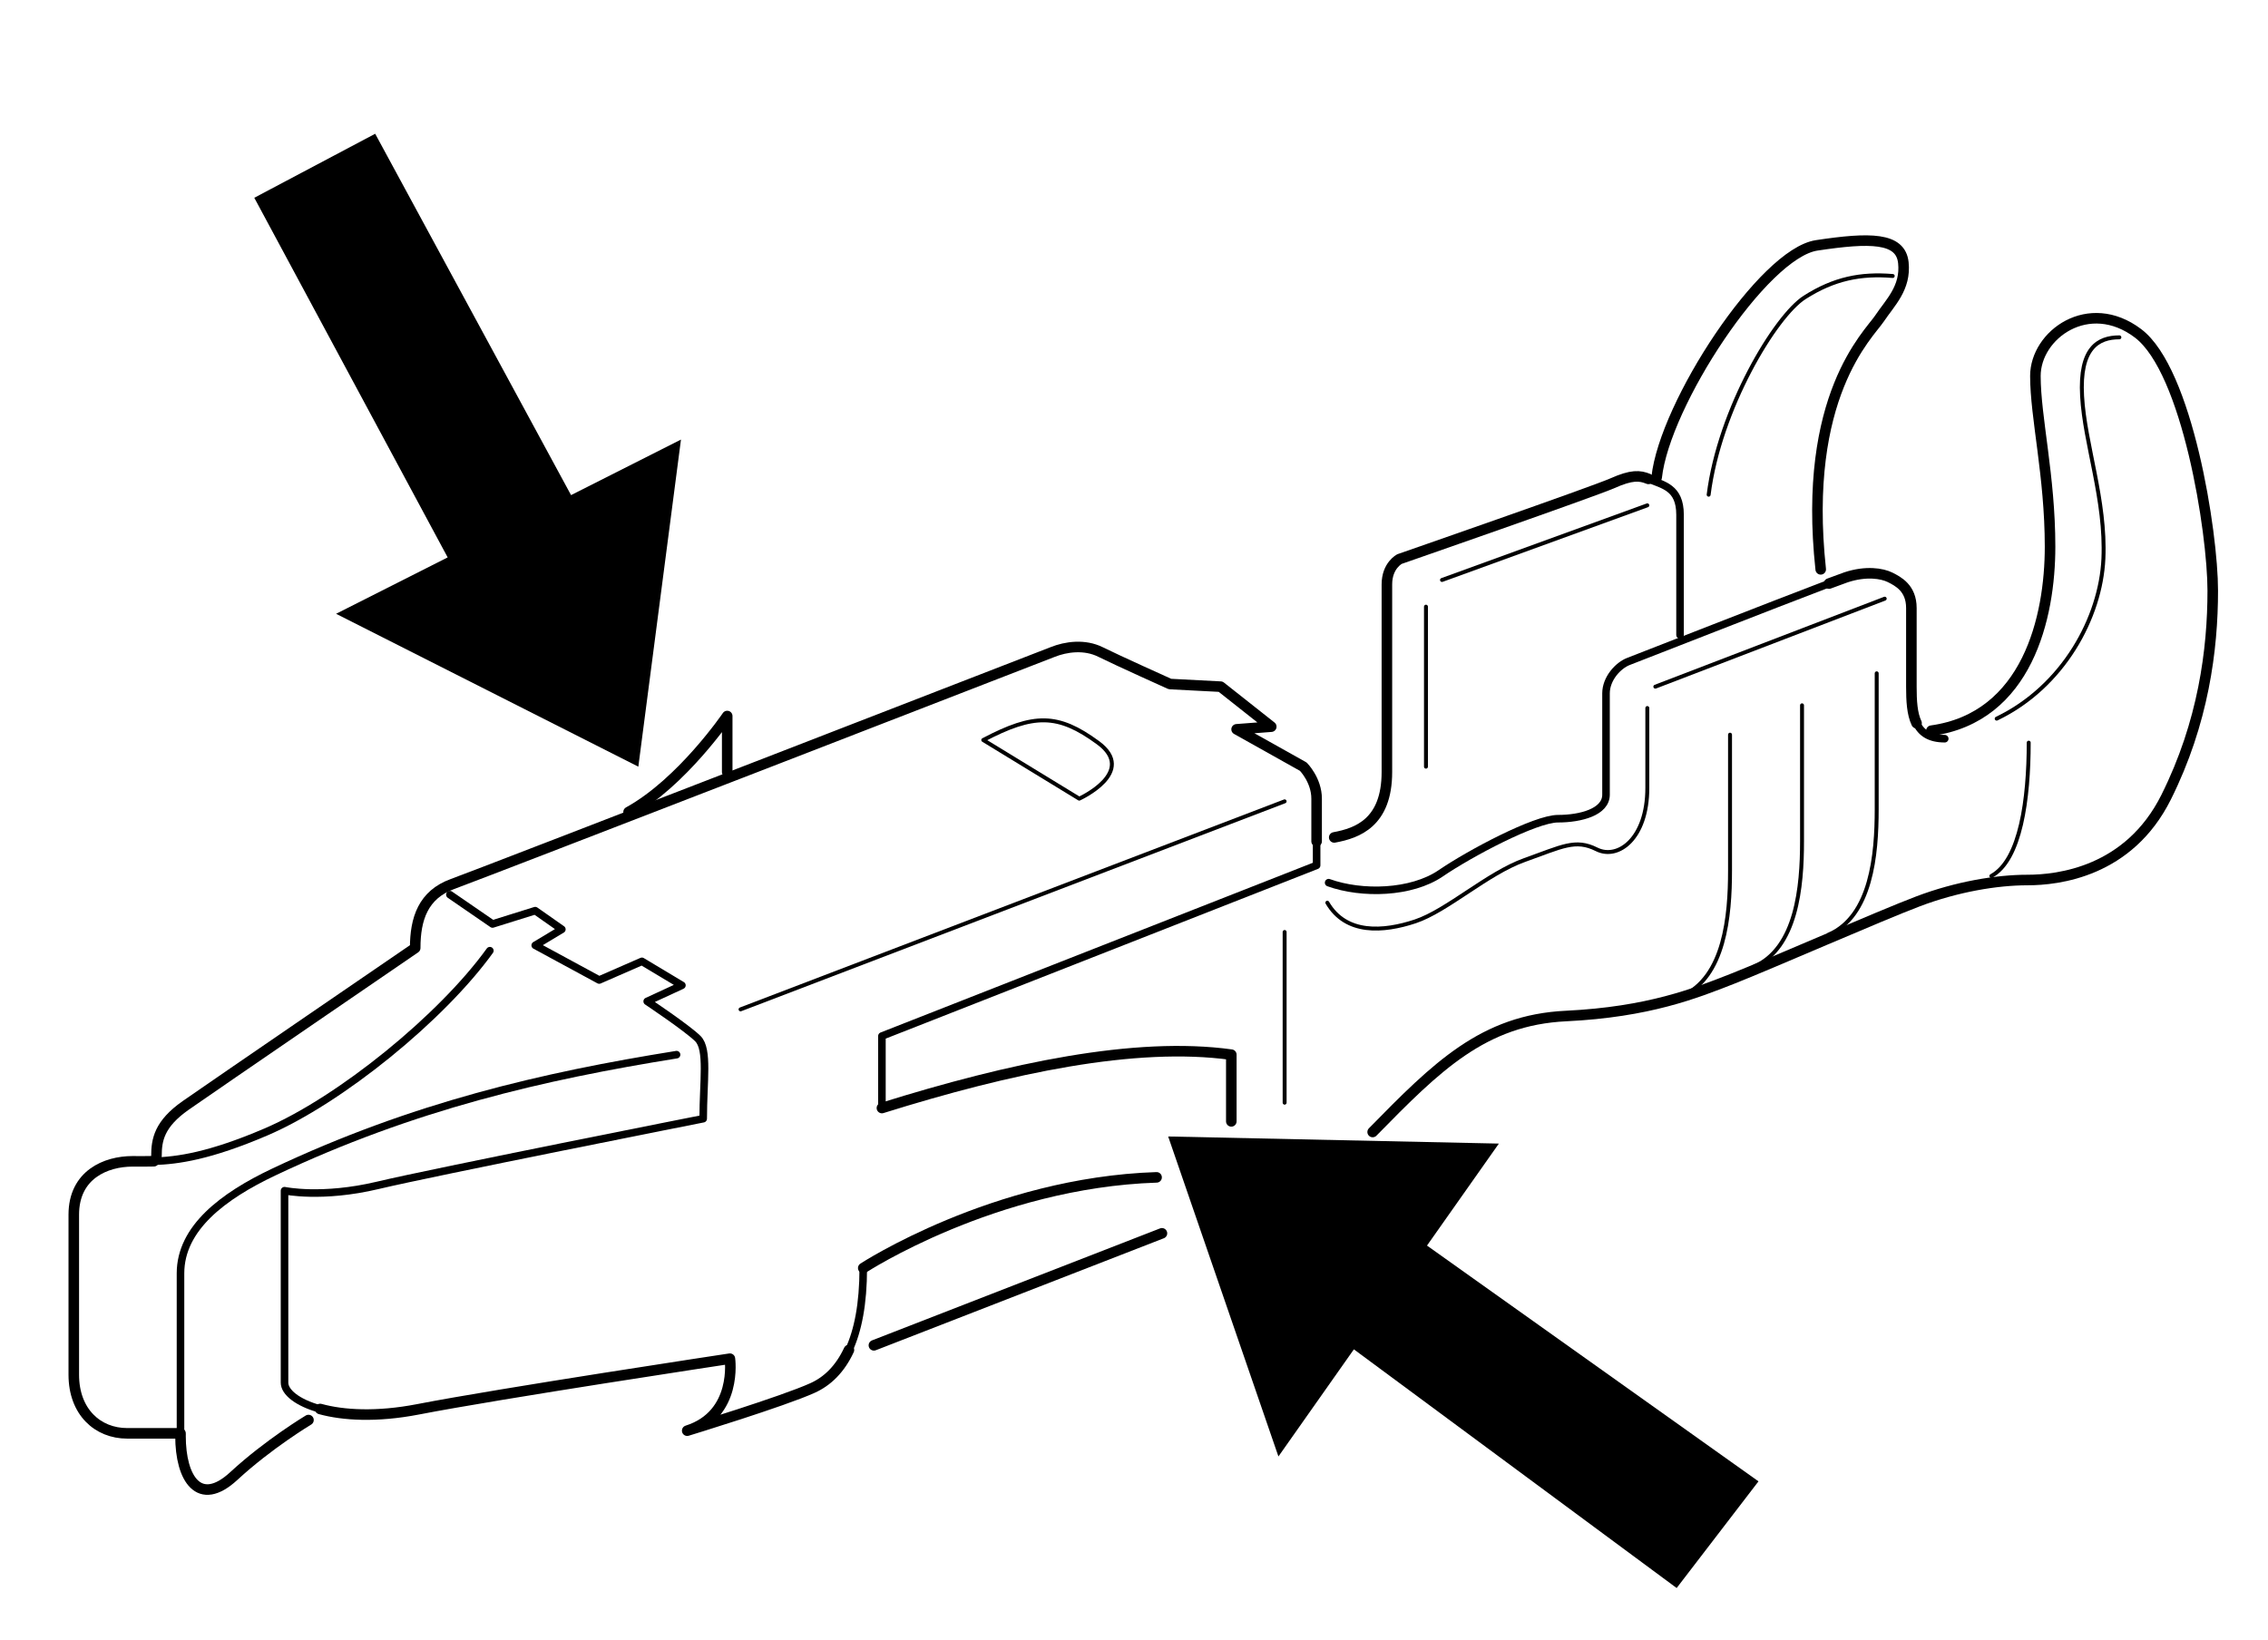 <?xml version="1.0" encoding="utf-8"?>
<!DOCTYPE svg PUBLIC "-//W3C//DTD SVG 1.1//EN" "http://www.w3.org/Graphics/SVG/1.1/DTD/svg11.dtd">
<!-- Generator: PTC Arbortext IsoDraw 7.3 -->
<svg width="100%" height="100%" viewBox="0 0 75 54.246"
 xmlns="http://www.w3.org/2000/svg" xmlns:xlink="http://www.w3.org/1999/xlink"
 fill-rule="evenodd" clip-rule="evenodd" stroke="#000000" stroke-linecap="round" fill="none" xml:space="preserve">
 <rect x="0" y="0" width="75" height="54.246" fill="#808080" stroke="none"/>
 <g id="Frame">
  <path stroke="none" fill="#FFFFFF" d="M75 54.246L0 54.246 0 0 75 0 75 54.246z"/>
 </g>
 <g id="Colour">
 </g>
 <g id="Standard_x0020_layer">
  <path stroke-width="0.25" stroke-linejoin="round" d="M54.512 15.839C55 16.047 55.557 16.118 55.557 17.025C55.557 17.931 55.557 21.001 55.557 21.001"/>
  <path stroke-width="0.349" stroke-linejoin="round" d="M44.121 27.696C44.887 27.556 45.863 27.207 45.863 25.533C45.863 23.859 45.863 19.954 45.863 19.327C45.863 18.699 46.283 18.489 46.283 18.489C46.283 18.489 52.698 16.259 53.326 15.98C53.954 15.701 54.223 15.718 54.512 15.839"/>
  <path stroke-width="0.349" stroke-linejoin="round" d="M54.784 15.788C55.048 13.362 58.311 8.38 60.076 8.115C61.84 7.849 62.853 7.849 62.942 8.688C63.03 9.525 62.502 10.01 62.149 10.539C61.795 11.069 59.591 13.098 60.209 18.83"/>
  <path stroke-width="0.25" stroke-linejoin="round" d="M63.378 23.917C63.527 24.231 63.801 24.431 64.31 24.431"/>
  <path stroke-width="0.349" stroke-linejoin="round" d="M60.484 19.3C60.758 19.198 60.954 19.126 61.045 19.094C61.707 18.875 62.237 18.963 62.502 19.094C62.765 19.227 63.207 19.448 63.207 20.109C63.207 20.771 63.207 21.785 63.207 22.71C63.207 23.173 63.228 23.603 63.378 23.917"/>
  <path stroke-width="0.25" stroke-linejoin="round" d="M43.936 29.193C45.039 29.589 46.67 29.545 47.64 28.885C48.61 28.222 50.771 27.077 51.521 27.077C52.271 27.077 53.109 26.856 53.109 26.283C53.109 25.71 53.109 23.417 53.109 22.931C53.109 22.446 53.506 22.006 53.859 21.873C54.161 21.759 58.787 19.943 60.484 19.3"/>
  <path stroke-width="0.349" stroke-linejoin="round" d="M45.392 37.439C47.509 35.279 49.051 33.734 51.786 33.603C54.52 33.47 56.063 32.853 57.298 32.368C58.533 31.882 62.149 30.295 63.427 29.811C64.706 29.326 66.028 29.105 67.043 29.105C68.058 29.105 70.394 28.841 71.629 26.37C72.864 23.902 73.173 21.475 73.173 19.536C73.173 17.596 72.334 12.259 70.703 11.025C69.072 9.791 67.308 11.069 67.308 12.435C67.308 13.804 67.793 15.743 67.793 18.08C67.793 20.417 67.043 23.725 63.868 24.166"/>
  <path stroke-width="0.349" stroke-linejoin="round" d="M5.969 47.493C5.969 48.905 6.586 49.875 7.732 48.817C8.878 47.758 10.201 46.965 10.201 46.965"/>
  <path stroke-width="0.25" stroke-linejoin="round" d="M22.373 34.881C17.963 35.588 13.654 36.584 9.055 38.762C7.379 39.555 5.969 40.615 5.969 42.113C5.969 43.612 5.969 46.082 5.969 47.493"/>
  <path stroke-width="0.349" stroke-linejoin="round" d="M43.539 27.826C43.539 27.335 43.539 26.74 43.539 26.414C43.539 25.798 43.098 25.356 43.098 25.356L40.893 24.121L42.039 24.033L40.365 22.71L38.689 22.623C38.689 22.623 36.924 21.829 36.396 21.565C35.866 21.3 35.249 21.388 34.808 21.565C34.368 21.74 15.935 28.885 14.964 29.237C13.994 29.589 13.73 30.384 13.73 31.353C13.73 31.353 7.027 35.939 6.144 36.557C5.262 37.174 5.174 37.704 5.174 38.232"/>
  <path stroke-width="0.25" stroke-linejoin="round" d="M29.164 36.646L29.164 34.265L43.539 28.62C43.539 28.62 43.539 28.265 43.539 27.826"/>
  <path stroke-width="0.349" stroke-linejoin="round" d="M40.718 37.087L40.718 34.881C37.542 34.441 33.396 35.323 29.164 36.646"/>
  <path stroke-width="0.349" stroke-linejoin="round" d="M5.086 38.406C4.828 38.414 4.599 38.409 4.381 38.409C3.499 38.409 2.44 38.85 2.44 40.173C2.44 41.496 2.44 44.231 2.44 45.465C2.44 46.7 3.234 47.405 4.205 47.405C5.174 47.405 5.969 47.405 5.969 47.405"/>
  <path stroke-width="0.25" stroke-linejoin="round" d="M16.199 31.442C14.612 33.646 11.26 36.381 8.791 37.439C6.932 38.235 5.873 38.383 5.086 38.406"/>
  <path stroke-width="0.349" stroke-linejoin="round" d="M24.048 25.533L24.048 23.681C24.048 23.681 22.55 25.885 20.786 26.856"/>
  <path stroke-width="0.349" stroke-linejoin="round" d="M28.547 41.938C28.547 41.938 32.868 39.115 38.247 38.939"/>
  <path stroke-width="0.25" stroke-linejoin="round" d="M28.073 44.649C28.37 44.009 28.547 43.128 28.547 41.938"/>
  <path stroke-width="0.349" stroke-linejoin="round" d="M10.587 46.6C11.349 46.81 12.451 46.875 13.817 46.612C16.551 46.082 24.137 44.936 24.137 44.936C24.137 44.936 24.402 46.787 22.725 47.317C22.725 47.317 25.9 46.347 26.87 45.905C27.356 45.686 27.774 45.289 28.073 44.649"/>
  <path stroke-width="0.25" stroke-linejoin="round" d="M14.877 29.589L16.288 30.559L17.699 30.118L18.58 30.736L17.699 31.265L19.815 32.412L21.227 31.795L22.55 32.588L21.402 33.118C21.402 33.118 22.725 34 23.079 34.353C23.431 34.706 23.254 35.764 23.254 36.999C23.254 36.999 14.346 38.762 12.494 39.203C10.643 39.643 9.409 39.38 9.409 39.38C9.409 39.38 9.409 45.112 9.409 45.729C9.409 46.039 9.827 46.39 10.587 46.6"/>
  <path stroke-width="0.13" stroke-linejoin="round" d="M24.489 33.383L42.481 26.503"/>
  <path stroke-width="0.349" stroke-linejoin="round" d="M28.899 44.494L38.424 40.79"/>
  <path stroke-width="0.13" stroke-linejoin="round" d="M42.481 30.824L42.481 36.469"/>
  <path stroke-width="0.13" stroke-linejoin="round" d="M32.515 24.475L35.689 26.414C35.689 26.414 37.631 25.533 36.307 24.562C34.984 23.593 34.191 23.593 32.515 24.475z"/>
  <path stroke-width="0.13" stroke-linejoin="round" d="M43.893 29.855C44.509 30.913 45.744 30.824 46.802 30.472C47.86 30.118 49.183 28.885 50.418 28.443C51.654 28.003 52.094 27.737 52.799 28.091C53.506 28.443 54.475 27.737 54.475 26.062C54.475 24.387 54.475 23.417 54.475 23.417"/>
  <path stroke-width="0.13" stroke-linejoin="round" d="M54.74 22.71L62.325 19.8"/>
  <path stroke-width="0.13" stroke-linejoin="round" d="M54.475 16.713L47.685 19.182"/>
  <path stroke-width="0.13" stroke-linejoin="round" d="M47.155 20.065L47.155 25.356"/>
  <path stroke-width="0.13" stroke-linejoin="round" d="M62.59 9.128C61.53 9.041 60.649 9.217 59.679 9.835C58.709 10.451 56.856 13.538 56.503 16.361"/>
  <path stroke-width="0.13" stroke-linejoin="round" d="M70.085 11.157C69.381 11.157 68.763 11.509 68.852 13.098C68.939 14.685 69.644 16.538 69.557 18.478C69.468 20.417 68.233 22.71 66.028 23.768"/>
  <path stroke-width="0.13" stroke-linejoin="round" d="M67.087 24.562C67.087 26.414 66.822 28.443 65.852 28.972"/>
  <path stroke-width="0.13" stroke-linejoin="round" d="M62.06 22.269C62.06 22.269 62.06 25.268 62.06 26.768C62.06 28.266 61.884 30.295 60.472 30.913"/>
  <path stroke-width="0.13" stroke-linejoin="round" d="M59.591 23.327C59.591 23.327 59.591 26.327 59.591 27.826C59.591 29.326 59.414 31.353 58.003 31.972"/>
  <path stroke-width="0.13" stroke-linejoin="round" d="M57.21 24.298C57.21 24.298 57.21 27.297 57.21 28.797C57.21 30.295 57.033 32.323 55.621 32.942"/>
  <path stroke="none" fill="#000000" d="M58.151 48.993L47.189 41.195 49.566 37.822 38.63 37.587 42.276 48.17 44.771 44.627 55.445 52.521 58.151 48.993z"/>
  <path stroke="none" fill="#000000" d="M18.884 16.375L12.407 4.424 8.409 6.541 14.804 18.435 11.114 20.3 21.109 25.356 22.519 14.538 18.884 16.375z"/>
 </g>
</svg>
